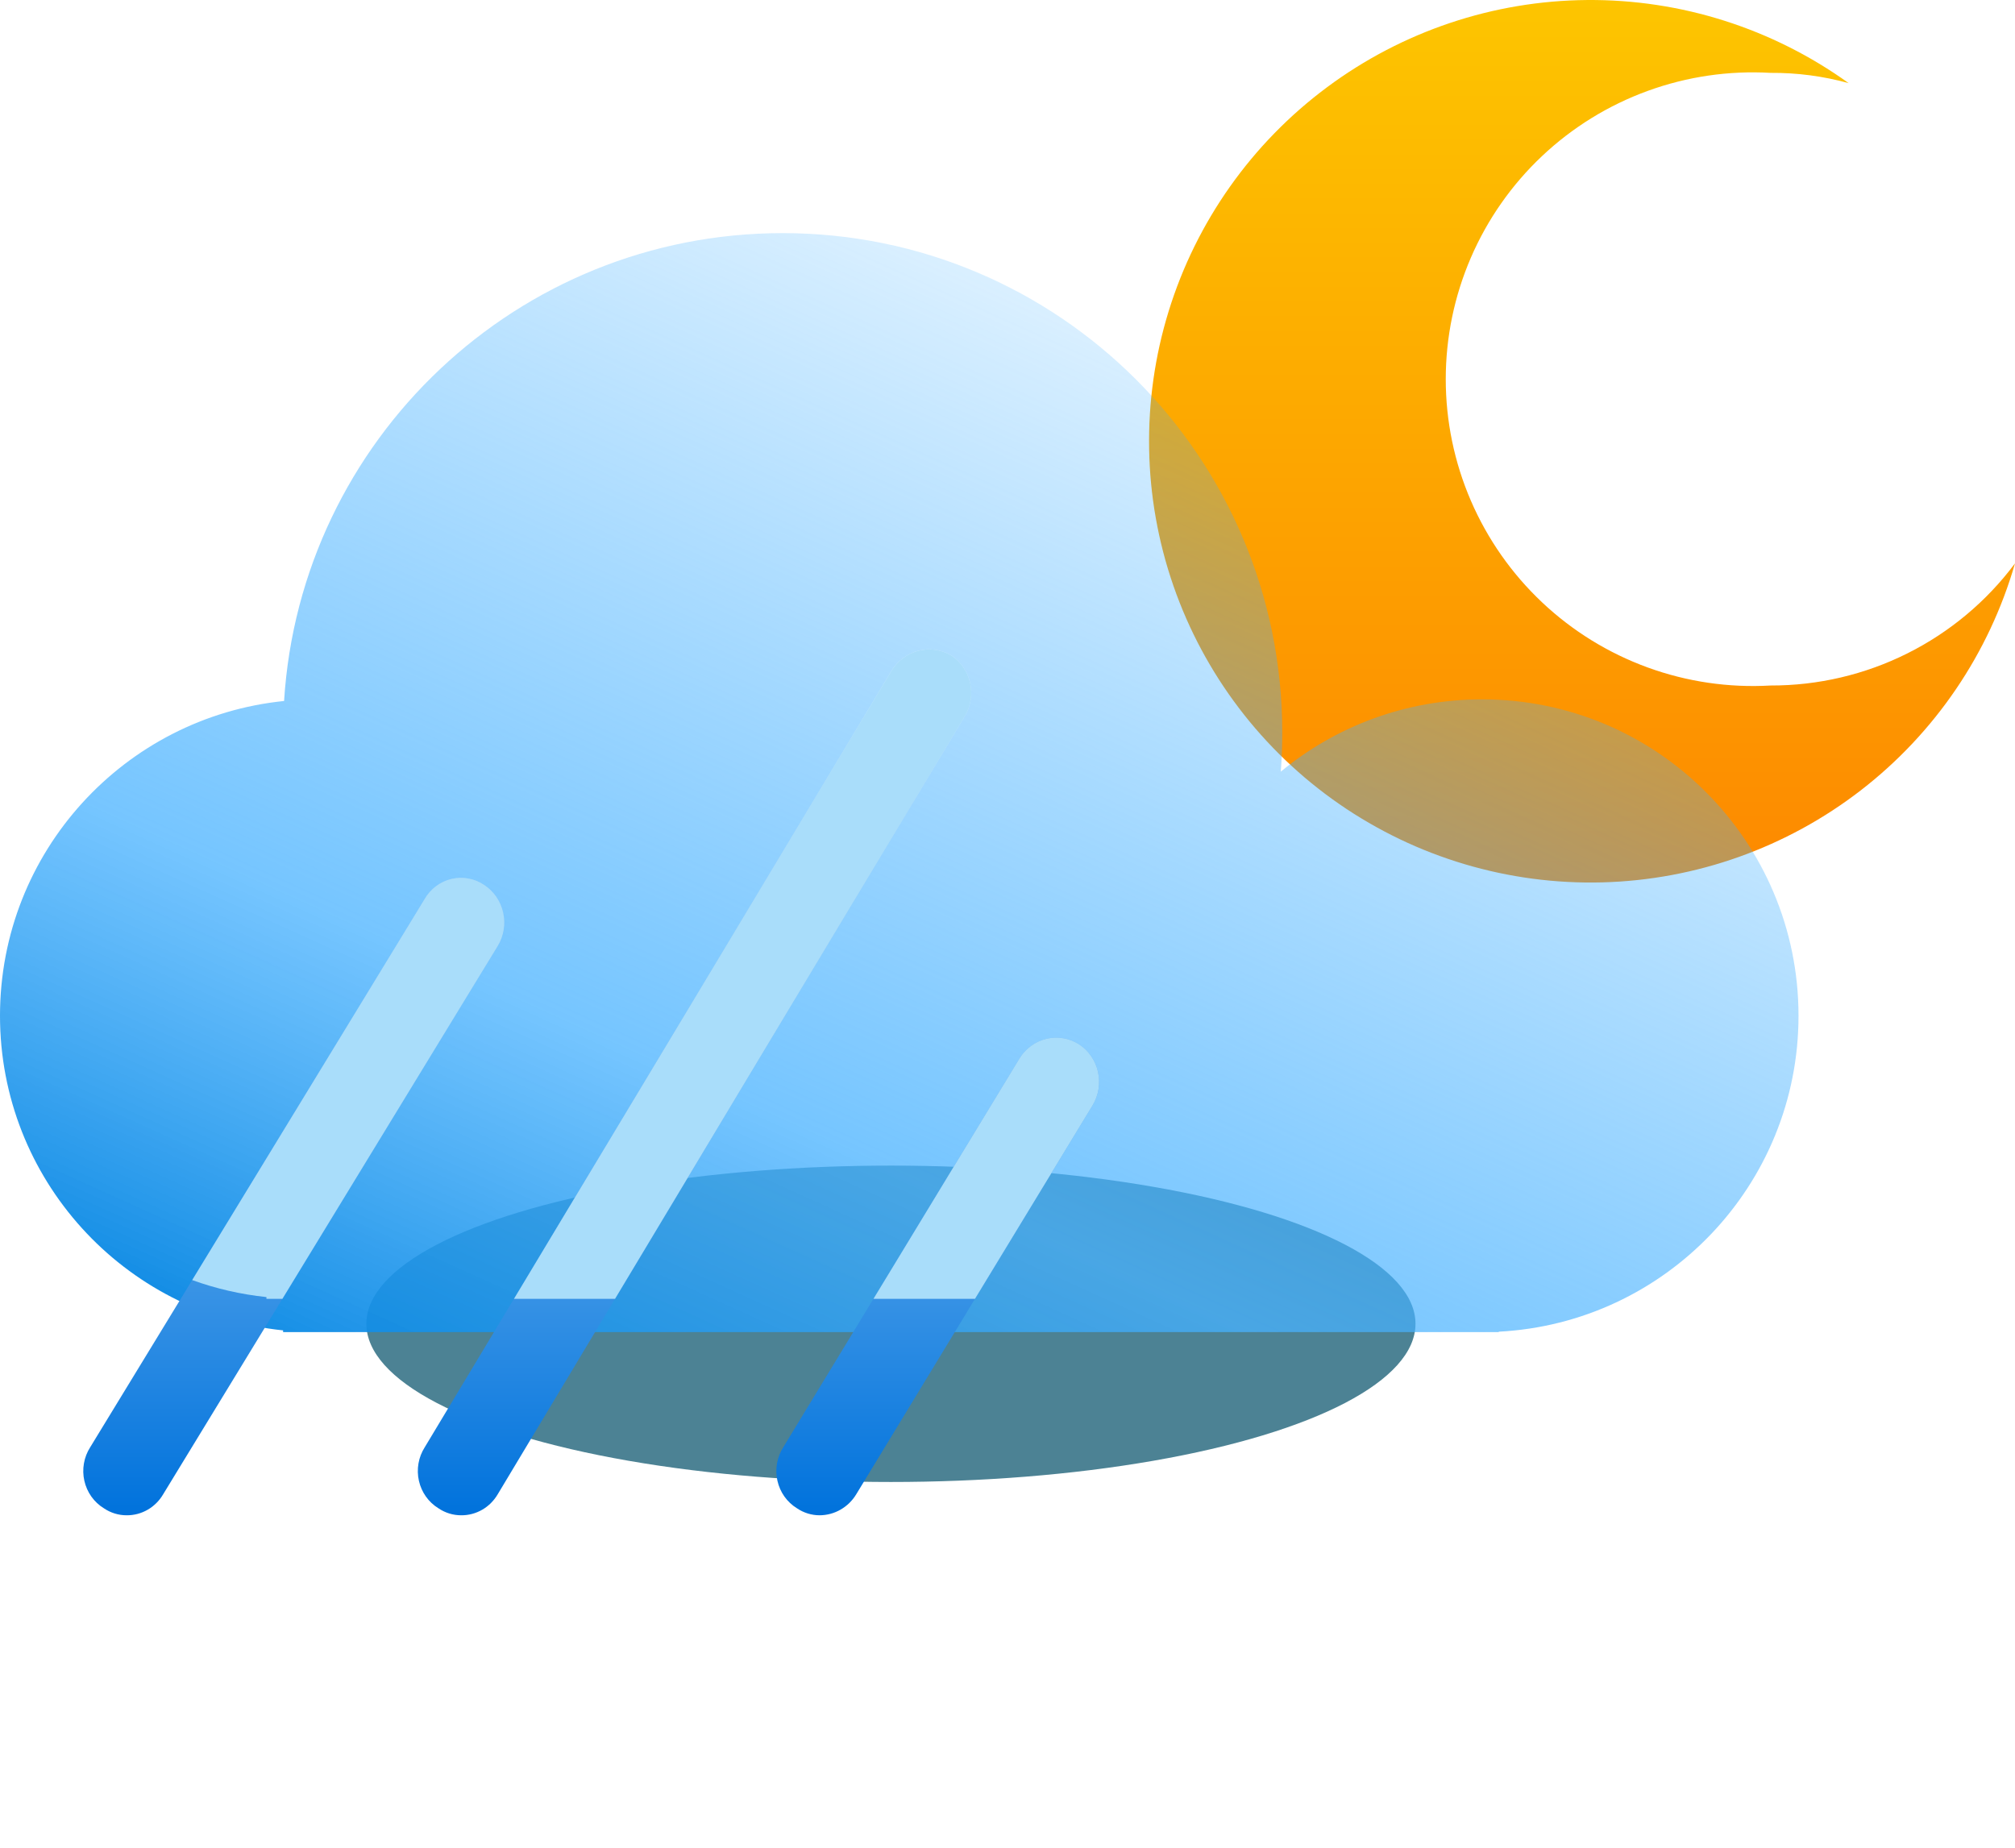 <svg width="121" height="111" viewBox="0 0 121 111" fill="none" xmlns="http://www.w3.org/2000/svg">
<path d="M106.323 41.168C103.816 41.313 101.305 40.945 98.946 40.086C96.586 39.227 94.427 37.895 92.601 36.173C90.774 34.45 89.32 32.373 88.325 30.069C87.331 27.765 86.817 25.282 86.817 22.772C86.817 20.262 87.331 17.779 88.325 15.475C89.32 13.171 90.774 11.093 92.601 9.371C94.427 7.648 96.586 6.317 98.946 5.458C101.305 4.599 103.816 4.231 106.323 4.376C107.906 4.364 109.483 4.572 111.01 4.992C106.438 1.704 100.936 -0.045 95.303 0.001C89.67 0.046 84.198 1.883 79.68 5.246C75.162 8.608 71.832 13.321 70.174 18.701C68.517 24.081 68.616 29.849 70.459 35.168C72.302 40.488 75.792 45.083 80.423 48.288C85.055 51.492 90.587 53.139 96.218 52.991C101.85 52.842 107.287 50.905 111.743 47.461C116.199 44.017 119.441 39.244 121 33.834C119.296 36.117 117.081 37.969 114.532 39.242C111.984 40.516 109.172 41.175 106.323 41.168Z" fill="url(#paint0_linear_207_1622)"/>
<g filter="url(#filter0_f_207_1622)">
<ellipse cx="53.5" cy="79.5" rx="31.5" ry="9.5" fill="#004E67" fill-opacity="0.7"/>
</g>
<g filter="url(#filter1_bi_207_1622)">
<path fill-rule="evenodd" clip-rule="evenodd" d="M77 42C77 42.788 76.97 43.569 76.91 44.342C80.195 41.63 84.407 40 89 40C99.493 40 108 48.507 108 59C108 69.158 100.029 77.454 90 77.974V78H89H19H17V77.896C7.447 76.897 0 68.818 0 59C0 49.162 7.478 41.07 17.059 40.098C18.041 24.416 31.07 12 47 12C63.569 12 77 25.431 77 42Z" fill="url(#paint1_linear_207_1622)"/>
</g>
<path fill-rule="evenodd" clip-rule="evenodd" d="M26.326 90.578C26.732 90.854 27.209 91.001 27.697 91C28.138 91.003 28.573 90.888 28.958 90.666C29.343 90.444 29.664 90.122 29.891 89.733L57.934 43.012C58.293 42.413 58.408 41.694 58.254 41.009C58.1 40.324 57.69 39.729 57.111 39.353C56.516 39.009 55.814 38.912 55.151 39.082C54.488 39.252 53.914 39.676 53.546 40.267L25.503 86.919C25.316 87.212 25.189 87.542 25.129 87.887C25.069 88.232 25.078 88.587 25.155 88.928C25.232 89.27 25.375 89.592 25.576 89.876C25.777 90.159 26.032 90.398 26.326 90.578ZM7.607 91C7.119 91.001 6.642 90.854 6.236 90.578C5.942 90.398 5.688 90.159 5.486 89.876C5.285 89.592 5.142 89.27 5.065 88.928C4.988 88.586 4.979 88.232 5.039 87.887C5.099 87.542 5.226 87.212 5.413 86.919L25.503 53.989C25.678 53.687 25.911 53.426 26.187 53.219C26.463 53.013 26.777 52.866 27.11 52.787C27.443 52.708 27.788 52.699 28.125 52.76C28.461 52.822 28.782 52.952 29.068 53.144C29.646 53.521 30.057 54.116 30.211 54.8C30.365 55.485 30.25 56.205 29.891 56.803L9.801 89.733C9.575 90.122 9.253 90.444 8.868 90.666C8.483 90.888 8.049 91.003 7.607 91ZM49.226 91C48.739 91.001 48.261 90.854 47.855 90.578C47.562 90.398 47.307 90.159 47.105 89.876C46.904 89.592 46.761 89.27 46.684 88.928C46.607 88.587 46.599 88.232 46.658 87.887C46.718 87.542 46.845 87.213 47.032 86.919L61.225 63.558C61.592 62.965 62.172 62.544 62.839 62.385C63.506 62.227 64.207 62.345 64.791 62.714C65.369 63.09 65.779 63.685 65.933 64.37C66.087 65.055 65.972 65.774 65.613 66.373L51.42 89.733C51.189 90.118 50.866 90.435 50.482 90.657C50.099 90.878 49.666 90.996 49.226 91Z" fill="url(#paint2_linear_207_1622)"/>
<path fill-rule="evenodd" clip-rule="evenodd" d="M16.959 78H16V77.896C14.451 77.734 12.957 77.386 11.541 76.874L25.503 53.989C25.678 53.687 25.911 53.426 26.187 53.219C26.463 53.013 26.777 52.866 27.11 52.787C27.443 52.708 27.788 52.699 28.125 52.76C28.461 52.822 28.782 52.952 29.068 53.144C29.646 53.521 30.057 54.116 30.211 54.8C30.365 55.485 30.25 56.205 29.891 56.803L16.959 78ZM30.864 78L53.546 40.267C53.914 39.676 54.488 39.252 55.151 39.082C55.814 38.912 56.516 39.009 57.111 39.353C57.69 39.729 58.1 40.324 58.254 41.009C58.408 41.694 58.293 42.413 57.934 43.012L36.934 78H30.864ZM58.549 78H52.451L61.225 63.558C61.592 62.965 62.172 62.544 62.839 62.385C63.507 62.227 64.207 62.345 64.791 62.714C65.369 63.09 65.779 63.685 65.933 64.37C66.087 65.055 65.972 65.774 65.614 66.373L58.549 78Z" fill="#A9DDFA"/>
<defs>
<filter id="filter0_f_207_1622" x="0" y="48" width="107" height="63" filterUnits="userSpaceOnUse" color-interpolation-filters="sRGB">
<feFlood flood-opacity="0" result="BackgroundImageFix"/>
<feBlend mode="normal" in="SourceGraphic" in2="BackgroundImageFix" result="shape"/>
<feGaussianBlur stdDeviation="11" result="effect1_foregroundBlur_207_1622"/>
</filter>
<filter id="filter1_bi_207_1622" x="-7" y="5" width="122" height="80" filterUnits="userSpaceOnUse" color-interpolation-filters="sRGB">
<feFlood flood-opacity="0" result="BackgroundImageFix"/>
<feGaussianBlur in="BackgroundImageFix" stdDeviation="3.5"/>
<feComposite in2="SourceAlpha" operator="in" result="effect1_backgroundBlur_207_1622"/>
<feBlend mode="normal" in="SourceGraphic" in2="effect1_backgroundBlur_207_1622" result="shape"/>
<feColorMatrix in="SourceAlpha" type="matrix" values="0 0 0 0 0 0 0 0 0 0 0 0 0 0 0 0 0 0 127 0" result="hardAlpha"/>
<feOffset dy="2"/>
<feGaussianBlur stdDeviation="4"/>
<feComposite in2="hardAlpha" operator="arithmetic" k2="-1" k3="1"/>
<feColorMatrix type="matrix" values="0 0 0 0 0 0 0 0 0 0.82 0 0 0 0 1 0 0 0 0.25 0"/>
<feBlend mode="normal" in2="shape" result="effect2_innerShadow_207_1622"/>
</filter>
<linearGradient id="paint0_linear_207_1622" x1="95" y1="0" x2="95" y2="53" gradientUnits="userSpaceOnUse">
<stop stop-color="#FDC500"/>
<stop offset="1" stop-color="#FD8900"/>
</linearGradient>
<linearGradient id="paint1_linear_207_1622" x1="56" y1="101.5" x2="96.5" y2="12" gradientUnits="userSpaceOnUse">
<stop stop-color="#0082DF"/>
<stop offset="0.3" stop-color="#48B2FF" stop-opacity="0.75"/>
<stop offset="1" stop-color="#3BADFF" stop-opacity="0"/>
</linearGradient>
<linearGradient id="paint2_linear_207_1622" x1="35.5" y1="39" x2="35.5" y2="91" gradientUnits="userSpaceOnUse">
<stop stop-color="#D7F0FF"/>
<stop offset="1" stop-color="#0072DC"/>
</linearGradient>
</defs>
</svg>
